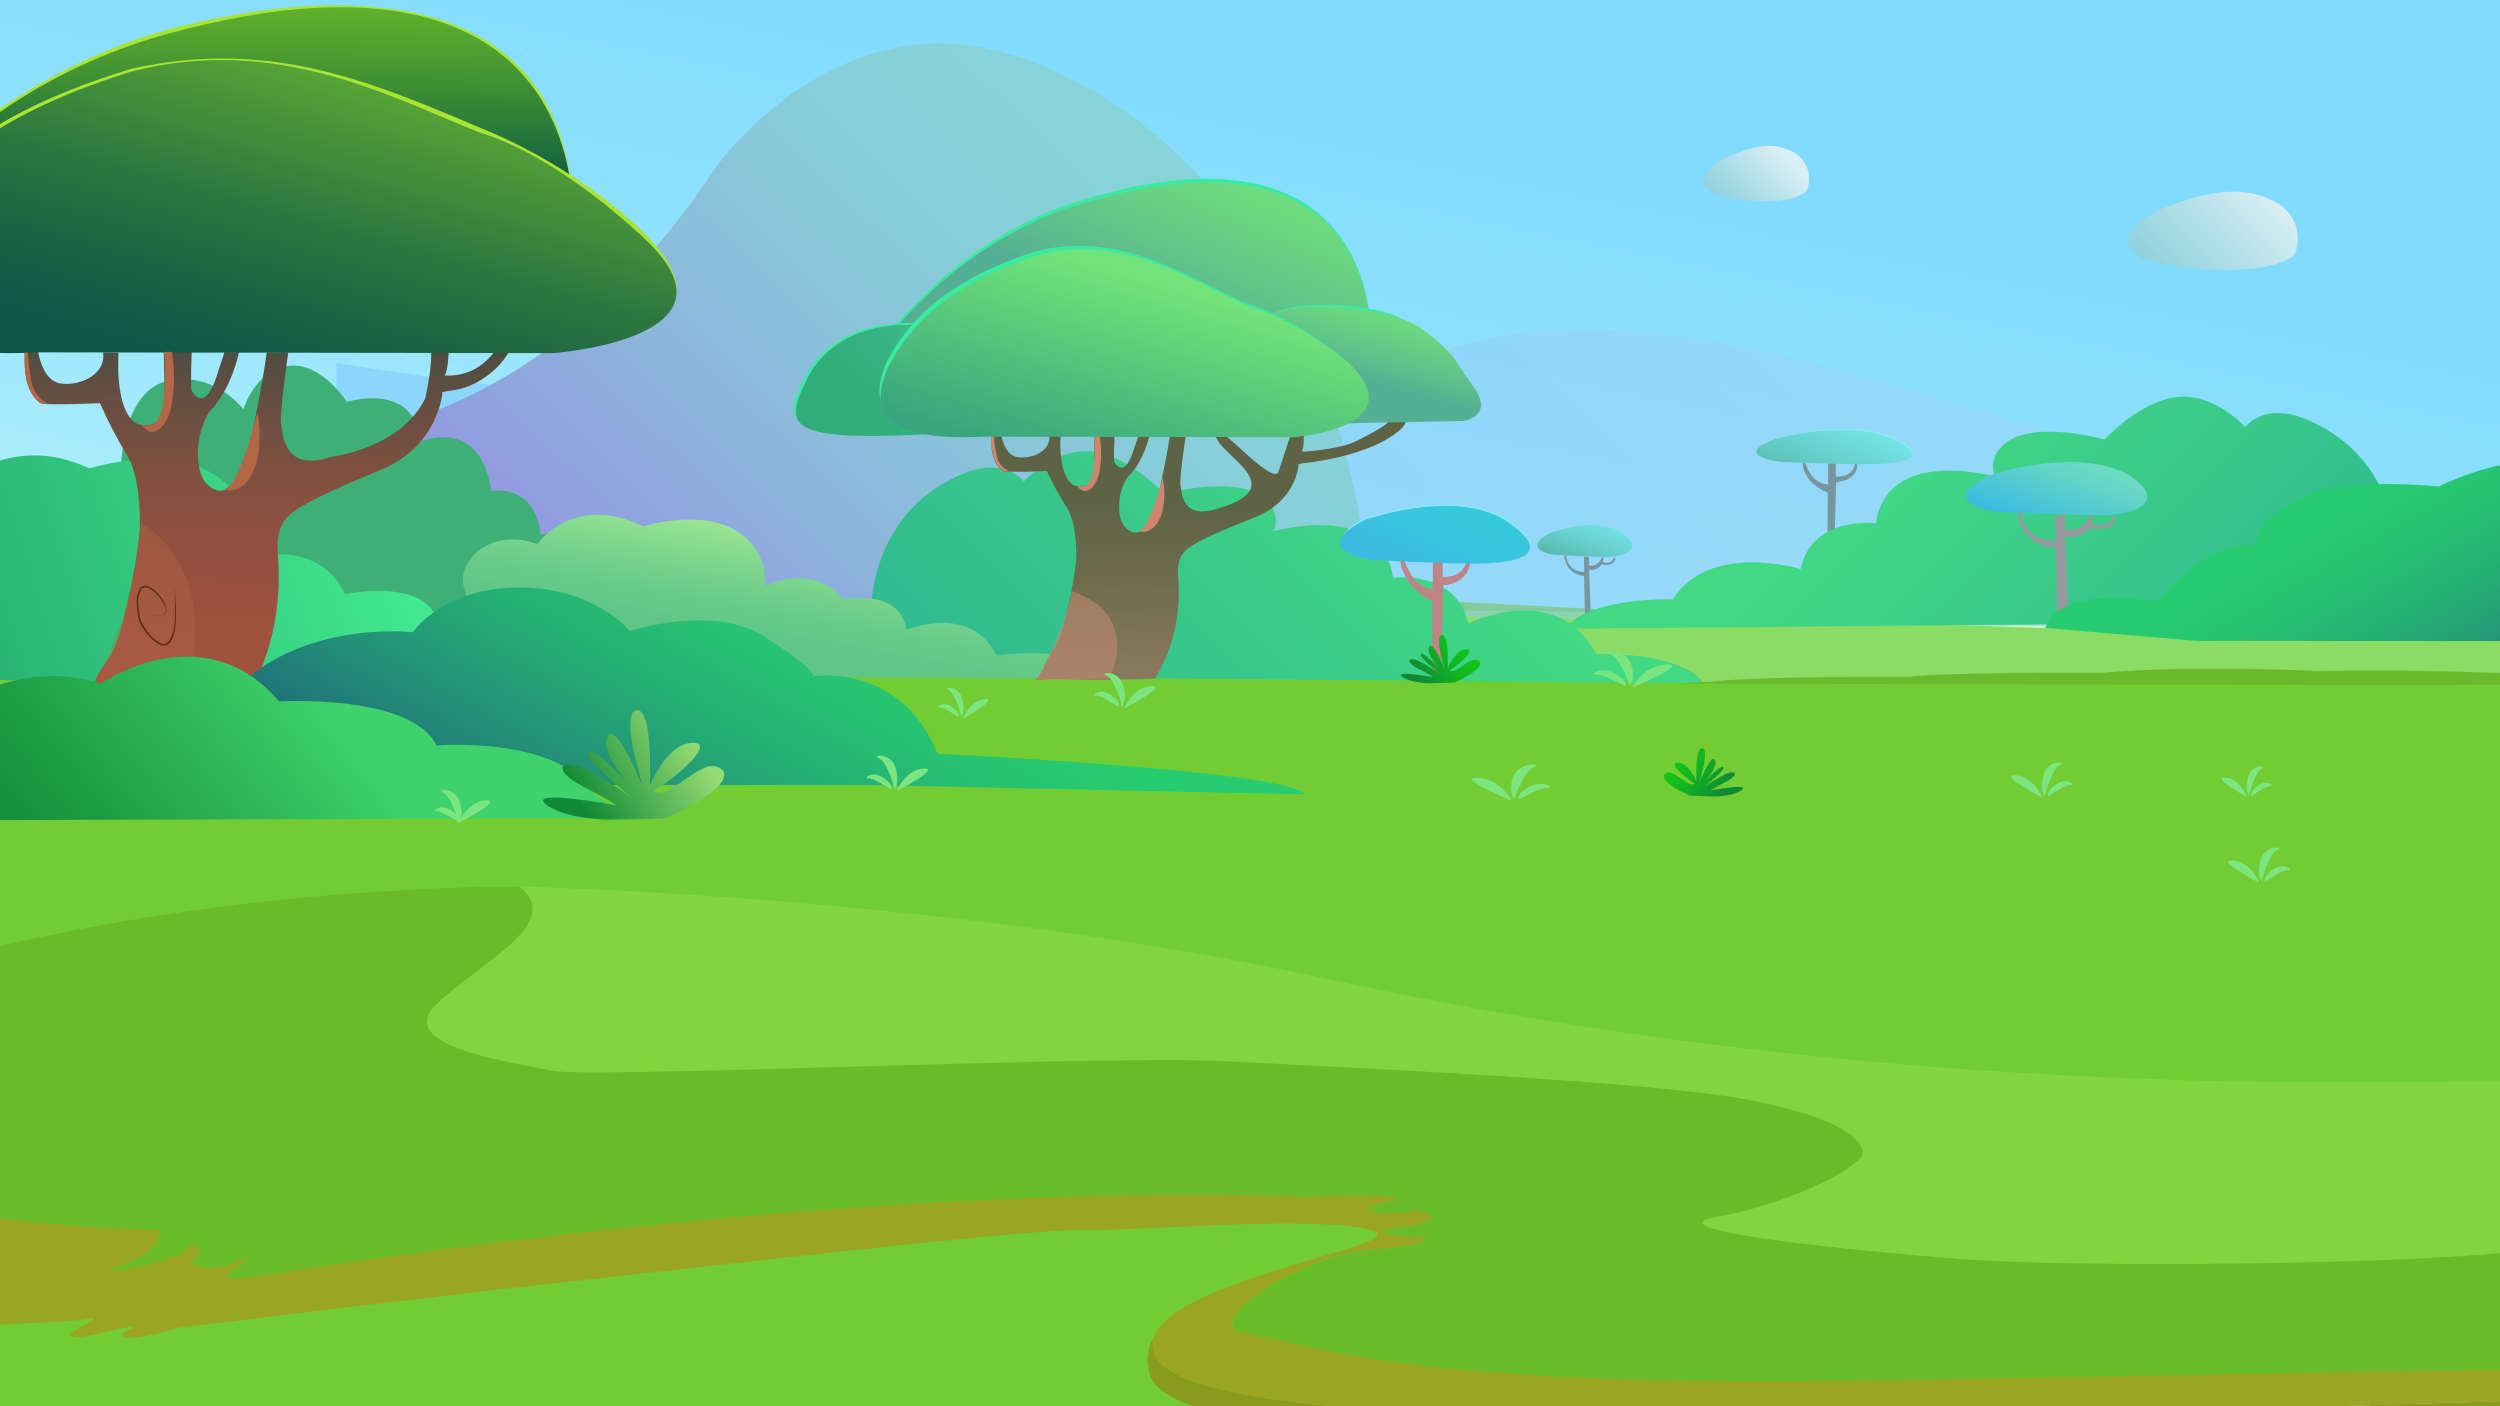 <?xml version="1.0" encoding="utf-8"?>
<!-- Generator: Adobe Illustrator 25.2.3, SVG Export Plug-In . SVG Version: 6.00 Build 0)  -->
<svg version="1.1" id="Layer_1" xmlns="http://www.w3.org/2000/svg" xmlns:xlink="http://www.w3.org/1999/xlink" x="0px" y="0px"
	 viewBox="0 0 1600 900" style="enable-background:new 0 0 1600 900;" xml:space="preserve">
<style type="text/css">
	.st0{clip-path:url(#SVGID_2_);}
	.st1{fill:url(#SVGID_3_);}
	.st2{fill:url(#SVGID_4_);}
	.st3{fill:url(#SVGID_5_);}
	.st4{fill:#71CD33;}
	.st5{opacity:0.49;fill:#A5EB98;enable-background:new    ;}
	.st6{opacity:0.53;fill:url(#SVGID_6_);enable-background:new    ;}
	.st7{fill:url(#SVGID_7_);}
	.st8{fill:#3EAF77;}
	.st9{fill:#78969F;}
	.st10{fill:url(#SVGID_8_);}
	.st11{fill:url(#SVGID_9_);}
	.st12{fill:url(#SVGID_10_);}
	.st13{fill:url(#SVGID_11_);}
	.st14{fill:url(#SVGID_12_);}
	.st15{opacity:0.56;fill:#C28A73;enable-background:new    ;}
	.st16{fill:#CE856B;}
	.st17{fill:#3BEAA2;}
	.st18{fill:url(#SVGID_13_);}
	.st19{fill:url(#SVGID_14_);}
	.st20{fill:url(#SVGID_15_);}
	.st21{fill:url(#SVGID_16_);}
	.st22{fill:url(#SVGID_17_);}
	.st23{opacity:0.36;fill:#B46747;enable-background:new    ;}
	.st24{fill:#B46747;}
	.st25{fill:#602D0B;}
	.st26{fill:#A8E533;}
	.st27{fill:url(#SVGID_18_);}
	.st28{fill:url(#SVGID_19_);}
	.st29{fill:#BF8485;}
	.st30{fill:#89E9F4;}
	.st31{fill:url(#SVGID_20_);}
	.st32{fill:url(#SVGID_21_);}
	.st33{fill:url(#SVGID_22_);}
	.st34{fill:url(#SVGID_23_);}
	.st35{fill:#7BE57F;}
	.st36{fill:url(#SVGID_24_);}
	.st37{fill:url(#SVGID_25_);}
	.st38{fill:url(#SVGID_26_);}
	.st39{fill:url(#SVGID_27_);}
	.st40{fill:url(#SVGID_28_);}
	.st41{fill:#969A9E;}
	.st42{fill:url(#SVGID_29_);}
	.st43{fill:url(#SVGID_30_);}
	.st44{fill:#6BBA2D;}
	.st45{fill:#80D63C;}
	.st46{fill:#899B1C;}
	.st47{fill:#99A523;}
	.st48{fill:#69BC28;}
</style>
<g>
	<defs>
		<rect id="SVGID_1_" width="1600" height="900"/>
	</defs>
	<clipPath id="SVGID_2_">
		<use xlink:href="#SVGID_1_"  style="overflow:visible;"/>
	</clipPath>
	<g class="st0">
		
			<linearGradient id="SVGID_3_" gradientUnits="userSpaceOnUse" x1="668.044" y1="33.651" x2="867.274" y2="1018.581" gradientTransform="matrix(1 0 0 -1 0 900)">
			<stop  offset="0.2" style="stop-color:#C5F7FD"/>
			<stop  offset="0.34" style="stop-color:#B3F0FD"/>
			<stop  offset="0.66" style="stop-color:#8EE1FD"/>
			<stop  offset="0.83" style="stop-color:#80DBFD"/>
		</linearGradient>
		<rect x="-25.6" y="-11" class="st1" width="1658.9" height="411.6"/>
		
			<linearGradient id="SVGID_4_" gradientUnits="userSpaceOnUse" x1="1091.172" y1="750.668" x2="1151.492" y2="811.028" gradientTransform="matrix(1 0 0 -1 0 900)">
			<stop  offset="0.15" style="stop-color:#82CDD9"/>
			<stop  offset="0.82" style="stop-color:#D7EEF4"/>
		</linearGradient>
		<path class="st2" d="M1090.6,115.2c0,0,1.2-9.2,16.3-15.4s27.8-9.6,41-2.4s10.3,23.6,7.6,25.5c-5.4,3.7-17,8.7-48.1,3.9
			C1088.6,123.9,1090.6,115.2,1090.6,115.2z"/>
		
			<linearGradient id="SVGID_5_" gradientUnits="userSpaceOnUse" x1="1364.208" y1="692.552" x2="1458.808" y2="787.212" gradientTransform="matrix(1 0 0 -1 0 900)">
			<stop  offset="0.15" style="stop-color:#82CDD9"/>
			<stop  offset="0.9" style="stop-color:#D7EEF4"/>
		</linearGradient>
		<path class="st3" d="M1361.9,153.6c0,0,1.9-12.9,26.4-21.8s45.1-13.6,66.3-3.4s16.8,33.3,12.2,36.1c-8.8,5.3-27.6,12.2-77.9,5.4
			C1358.7,165.8,1361.9,153.6,1361.9,153.6z"/>
		<path class="st4" d="M-30.1,367.2c0,0,609.3-2.4,1039.3,22C1315.6,406.7,1630,408,1630,408l8.4,273.8l-16.8,213.4l-1747,27.3
			L-30.1,367.2z"/>
		<path class="st5" d="M517,389.6c0,0,191,48.9,620,47.4s559.7,4.5,559.7,4.5l-77.7-46.3l-538.7-2l-102.4-2.3L517,389.6z"/>
		
			<linearGradient id="SVGID_6_" gradientUnits="userSpaceOnUse" x1="604.504" y1="99.527" x2="1613.224" y2="1151.597" gradientTransform="matrix(1 0 0 -1 0 900)">
			<stop  offset="3.000000e-02" style="stop-color:#77C4F9"/>
			<stop  offset="0.33" style="stop-color:#8ACBF7"/>
			<stop  offset="0.87" style="stop-color:#B4DAF3"/>
		</linearGradient>
		<path class="st6" d="M215.3,232.3c0,0,460.9,79.4,700.5-5.3c228.7-80.9,482.2,171.9,964.3,99.7l40.6,75L215.3,390.9V232.3z"/>
		
			<linearGradient id="SVGID_7_" gradientUnits="userSpaceOnUse" x1="328.186" y1="375.934" x2="821.416" y2="890.364" gradientTransform="matrix(1 0 0 -1 0 900)">
			<stop  offset="1.000000e-02" style="stop-color:#987CE4"/>
			<stop  offset="0.23" style="stop-color:#919FDF"/>
			<stop  offset="0.45" style="stop-color:#8BBCDB"/>
			<stop  offset="0.64" style="stop-color:#87CDD9"/>
			<stop  offset="0.78" style="stop-color:#86D3D8"/>
		</linearGradient>
		<path class="st7" d="M141.9,276.5c0,0,172,48.4,317.6-171.3c0,0,58.8-81.2,148.2-77.3c71.8,3.1,215.5,74.8,260.4,292
			c0,0,10.7,52,4.9,77.8l-738-10.6L141.9,276.5z"/>
		<path class="st8" d="M77.4,299.2c0,0,0.6-49.2,30.2-55.5s48.2,18.2,48.2,18.2s7.1-24.5,28.3-27.7s37.9,23,37.9,23
			s43.7-13.5,46.9,25.4c0,0,38.5-16.6,45.6,31.7c0,0,27.6-5.5,31.5,27.8c0,0,51.4-9.5,43.7,27c0,0,40.5-7.9,27,26.2H119.8
			L77.4,299.2z"/>
		<path class="st9" d="M1002.5,355.7c0.1,2.2,0.8,4.4,2.1,6.1c3.3,4.4,8.7,4.3,9.3,4.3l-0.2-9.8l3.3,0.1v5.5
			c1.4,0.3,2.9,0.1,4.3-0.5c1.8-1,3.2-2.6,3.8-4.6h1.4c-0.3,0.9-0.6,1.8-0.8,2.7c1.2,0.7,2.5,0.9,3.8,0.6c1.6-0.5,2.9-1.6,3.5-3.1h1
			c0,0-0.7,6.2-8.8,4.1c-1.5,2.2-5,4.5-8.2,3.3c0.2,6.8,1.3,33.2,1.3,33.2h-3.8l-0.7-29c-3.4-0.2-6.7-1.7-9-4.2
			c-2.2-2.5-3.5-5.7-3.7-9L1002.5,355.7z"/>
		
			<linearGradient id="SVGID_8_" gradientUnits="userSpaceOnUse" x1="1008.886" y1="536.158" x2="1023.376" y2="575.998" gradientTransform="matrix(1 0 0 -1 0 900)">
			<stop  offset="0" style="stop-color:#55B5AA"/>
			<stop  offset="0.41" style="stop-color:#66CFCB"/>
			<stop  offset="0.77" style="stop-color:#72E1E2"/>
			<stop  offset="1" style="stop-color:#76E8EB"/>
		</linearGradient>
		<path class="st10" d="M992,341.1c0,0,28.9-11.3,46.3,0c14.8,11-0.4,15.7-10.3,15.3c-15.4-0.2-34.2-1.4-34.2-1.4
			S972.8,351.6,992,341.1z"/>
		
			<linearGradient id="SVGID_9_" gradientUnits="userSpaceOnUse" x1="-112.258" y1="438.384" x2="288.492" y2="562.393" gradientTransform="matrix(1 0 0 -1 0 900)">
			<stop  offset="3.000000e-02" style="stop-color:#219F68"/>
			<stop  offset="0.84" style="stop-color:#3FE28C"/>
			<stop  offset="0.94" style="stop-color:#43EA90"/>
		</linearGradient>
		<path class="st11" d="M-119.2,426.1c0,0-46.4-37.7,32.3-53c0,0-26.2-27.5,0-50.9c0,0,19.2-19.4,52.4-7.1c0,0,38.3-40.7,91.7-15.3
			c0,0,47.4-15.3,78.6,3.1s20.2,55.9,20.2,55.9s45.7-17.8,64.9,21.5c0,0,60.6-13.3,60.6,26.4c0,0,46-11.6,80.7,27.3
			c0,0,64-26.2,49.9-2.8l-24.2,11.2l-496-9.2L-119.2,426.1z"/>
		
			<linearGradient id="SVGID_10_" gradientUnits="userSpaceOnUse" x1="659.43" y1="340.39" x2="956.93" y2="639.71" gradientTransform="matrix(1 0 0 -1 0 900)">
			<stop  offset="3.000000e-02" style="stop-color:#2EB691"/>
			<stop  offset="0.85" style="stop-color:#42D984"/>
		</linearGradient>
		<path class="st12" d="M557.3,399.7c0,0-5.7-69.3,58.5-96.3c27.6-11.6,39.4,4.8,39.4,4.8s19.3-21.7,43.4-19.2s46.6,27.2,46.6,27.2
			s50.7-14.4,66.7,5.6c0,0,8,7.6,3.2,18.2c0,0,69.1-19.8,76.4,29.7c0,0,41-5,48.2,29.4c0,0,55.9-28.5,81.8,19.3
			c0,0,54.3-1.4,68.6,18.6l-17.4,0.1l-504.1-4.5L557.3,399.7z"/>
		
			<linearGradient id="SVGID_11_" gradientUnits="userSpaceOnUse" x1="474.424" y1="359.308" x2="516.574" y2="595.368" gradientTransform="matrix(1 0 0 -1 0 900)">
			<stop  offset="0.55" style="stop-color:#5FC687"/>
			<stop  offset="0.62" style="stop-color:#67CA89"/>
			<stop  offset="0.73" style="stop-color:#7DD68D"/>
			<stop  offset="0.85" style="stop-color:#9EE793"/>
		</linearGradient>
		<path class="st13" d="M281,430.2c0,0-10-27.4,24-39.1c0,0-19.5-20.3,0-37.6c0,0,14.2-14.3,38.9-5.3c0,0,22.8-33.2,68-11.3
			c0,0,35.1-11.3,58.3,2.3s19.3,35.9,19.3,35.9s30.7-15.7,50.2,8.5c0,0,36.2-7.8,40.4,19.5c0,0,41.5-17.3,57.6,16.5
			c0,0,53.4-8.4,72.4,14.4h-45.3l-362-1.4L281,430.2z"/>
		
			<linearGradient id="SVGID_12_" gradientUnits="userSpaceOnUse" x1="1055.388" y1="450.87" x2="1051.078" y2="671.85" gradientTransform="matrix(-1 0 0 -1 1819.27 900)">
			<stop  offset="0" style="stop-color:#907D61"/>
			<stop  offset="0.36" style="stop-color:#6D6B4D"/>
			<stop  offset="0.58" style="stop-color:#5E6345"/>
		</linearGradient>
		<path class="st14" d="M662.9,434.7c-0.2-0.5,1.2-0.9,2.5-2.7c1-1.3,1.9-2.7,2.6-4.2c1.1-4.4,4.6-9.7,6-11.7
			c4.6-6.2,6.8-15.6,10.3-31.1c2-8.8,3.5-17.7,4.5-26.7c0.3-15.5-1.9-27.2-6.3-33.9c-4.7-7.4-8.9-15-12.5-23c0,0-25.8,1.2-28,0
			s-8.5-6.7-7.3-21.1l-0.4-3.5l6.6,1.9c0,0,2,12.9,10.5,13.9c10.1,1.4,21.7-4.8,20-13.9h7.4c0,0-2.3,26.5,8.9,32.1
			c8.3,2.2,13.2-1.3,12.8-16.8l-0.4-15.5h13.2c0,0-0.8,16.5,0,17.5s6.6,11.2,12.8-9.8c5.3-14.8,2.3-7.7,2.3-7.7l7.2,0.2
			c0,0-3.2,16.3-13.8,26.5c-7,9.8-7.2,26.2-1.9,32c5.7,5.8,15.3,9,22.6-25.4c4.9-22.8,6.2-33.1,6.2-33.1l10.2-0.1
			c0,0-4.2,27.2-3.4,32c0.9,5.4,1.3,22,23.5,15c53.3-15.3-8-37.5-0.4-50.1c2.2-3.6,36.5,36,39.7,26.3c5-15.2,7.8-23.9,7.8-23.9
			l8.3-0.2c0,0,0.4,8.9-1.3,11.3c2.7,0.2,24.7-1.7,34.5-6.5c8.8-4.3,20.2-10.5,21.1-12.9c2.2-0.1,9,0.1,11.2,0
			c-1.7,4.4-4.6,6.1-6.7,7.8c-8.1,6.2-25.4,14.5-55.1,18.6c-2.4,0.2-4.7,0.5-7,1c0,0.1-0.1,0.9-0.1,0.9s-1.2,22.4-27.7,33.1
			c-23.7,9.4-34.1,14.2-40.1,18s-10.2,7.8-9.2,20.8c0.9,10.4,0.4,20.8-1.7,31c-2.4,11.8-6.8,23.1-13,33.5
			c-20.4,0.7-33.5,0.8-41.9,0.7c-16.8-0.2-26.4-1-31.5,0.2C666,435,663.2,435.3,662.9,434.7z"/>
		<path class="st15" d="M685.9,378.2c5.2,2.2,14.5,6.2,19.4,11.2c18,18.3,5.8,42.4,4.4,45l-47.6,0.6c3-3,5.5-6.6,7.2-10.6
			C676.1,409.1,684.5,390.4,685.9,378.2z"/>
		<path class="st16" d="M744.2,305.4c0,0-8.8,34.6-15.7,34.4C735.6,343.3,749,333.7,744.2,305.4z"/>
		<path class="st17" d="M876.6,201.4c-2-14.9-7.4-37.5-23.7-55.9c-43.8-49.8-127.8-26.6-154.6-19.2C632,144.6,589,188.6,568,214.2
			l-10.4,8.2c55,10.1,110.8,14.7,166.6,14c48.6-0.7,97.2-5.4,145-14.3L876.6,201.4z"/>
		
			<linearGradient id="SVGID_13_" gradientUnits="userSpaceOnUse" x1="1127.662" y1="625.231" x2="1001.852" y2="923.331" gradientTransform="matrix(-1 0 0 -1 1819.27 900)">
			<stop  offset="0.26" style="stop-color:#55B093"/>
			<stop  offset="0.39" style="stop-color:#61C489"/>
			<stop  offset="0.56" style="stop-color:#6DDB7D"/>
			<stop  offset="0.68" style="stop-color:#72E379"/>
		</linearGradient>
		<path class="st18" d="M876,200.5c-2-14.4-7.4-36.1-23.4-53.8c-43.4-47.9-126.5-25.6-153-18.5c-65.6,17.7-108.1,60-129,84.7
			l-10.3,7.9c54.4,9.7,109.6,14.2,164.9,13.5c48.1-0.6,96.1-5.2,143.5-13.7L876,200.5z"/>
		<path class="st17" d="M604.9,208.9c0,0-60.7-13.9-87.6,28.5c-17.5,33-20.6,43.6,87.6,37.7C623.2,222.3,604.9,208.9,604.9,208.9z"
			/>
		
			<linearGradient id="SVGID_14_" gradientUnits="userSpaceOnUse" x1="1346.242" y1="557.162" x2="1203.392" y2="697.062" gradientTransform="matrix(-1 0 0 -1 1819.27 900)">
			<stop  offset="0.23" style="stop-color:#2FAC76"/>
			<stop  offset="0.54" style="stop-color:#31AD79"/>
			<stop  offset="0.74" style="stop-color:#36B281"/>
			<stop  offset="0.88" style="stop-color:#3DB98E"/>
		</linearGradient>
		<path class="st19" d="M603.4,210.1c0,0-59-14.2-85.1,29c-17,33.5-20.1,44.4,85.1,38.3C621.1,223.8,603.4,210.1,603.4,210.1z"/>
		<path class="st17" d="M863.6,271.1c1.8,0,54.9-3.7,54.9-3.7s32.9-6.9,14-23.7c-4.8-2.3-8.9-5.8-12-10.2c-3.8-5.5-2.8-8.2-5.2-13.3
			c-7.6-16.1-33.2-21.5-33.2-21.5l0,0c0,0-44.9-10.5-70.7,3.4c-2.9,1.6,6,5.8,4.9,7.3c-11.9,15.7,25.1,61.7,25.1,61.7H863.6z"/>
		
			<linearGradient id="SVGID_15_" gradientUnits="userSpaceOnUse" x1="957.799" y1="621.32" x2="919.119" y2="760.28" gradientTransform="matrix(-1 0 0 -1 1819.27 900)">
			<stop  offset="0.26" style="stop-color:#55B093"/>
			<stop  offset="0.39" style="stop-color:#61C489"/>
			<stop  offset="0.56" style="stop-color:#6DDB7D"/>
			<stop  offset="0.68" style="stop-color:#72E379"/>
		</linearGradient>
		<path class="st20" d="M836.8,271.4c1.8,0,100.1-2,100.1-2s17.8-2.7,7.9-19.3c-5.8-8.3-10-14.6-13.6-20c-3.6-5.5-13.4-13.9-20-18.6
			C895,198.7,864,197.9,864,197.9l0,0c0,0-33.5-7.1-58.3,6.8c-2.8,1.6-4.1,2.4-5.2,3.8c-11.5,15.8,24.3,61.9,24.3,61.9L836.8,271.4z
			"/>
		<path class="st17" d="M859.2,228.9c0,0-30.2-25.2-61.9-35c-34.6-14.8-80.4-47.9-135.9-32.6c-42.9,14.3-75,34-94,70.6
			c-9.3,21.2-10.7,46.9,59.9,43.4l196.8,0.3C824.2,275.6,901.1,269.8,859.2,228.9z"/>
		
			<linearGradient id="SVGID_16_" gradientUnits="userSpaceOnUse" x1="1118.194" y1="582.798" x2="1058.994" y2="786.538" gradientTransform="matrix(-1 0 0 -1 1819.27 900)">
			<stop  offset="7.000000e-02" style="stop-color:#39A57E"/>
			<stop  offset="0.67" style="stop-color:#72E379"/>
		</linearGradient>
		<path class="st21" d="M863.4,232.4c0,0-30.5-25.6-62.6-35.6c-35-15-81.3-48.7-137.5-33.1c-43.4,14.5-75.9,34.6-95.1,71.7
			c-9.4,21.6-10.8,47.6,60.6,44.1l199.1,0.3C827.9,279.9,905.8,274,863.4,232.4z"/>
		<path class="st16" d="M634.5,279.5c0,0-0.9,14.4,5.7,20.2c2,2,3.5,2,5.9,2c-4.2-1.7-7.3-5.4-8.2-9.9c-0.9-4.1-1.5-8.2-1.8-12.4
			L634.5,279.5L634.5,279.5z"/>
		<path class="st16" d="M700.2,279.6c0.3,2.6,0.5,10.5,0.3,12.3c-0.5,7.8-1,16.6-5.7,18.9c-1.1,0.5-2.4,0.7-3.6,0.5l-1.8-0.2
			c2.2,2.9,4.2,3.1,4.8,3.2c3.9,0.2,8.5-5.2,9.7-13.9c0.7-4.1,1-8.3,0.8-12.5c-0.2-3.5-0.7-8.2-0.7-8.2l0,0L700.2,279.6z"/>
		
			<linearGradient id="SVGID_17_" gradientUnits="userSpaceOnUse" x1="1289.137" y1="429.451" x2="1280.827" y2="855.191" gradientTransform="matrix(-1 0 0 -1 1457.89 900)">
			<stop  offset="0" style="stop-color:#A3513F"/>
			<stop  offset="0.14" style="stop-color:#A0513F"/>
			<stop  offset="0.26" style="stop-color:#95503F"/>
			<stop  offset="0.38" style="stop-color:#835040"/>
			<stop  offset="0.48" style="stop-color:#6B4F41"/>
			<stop  offset="0.59" style="stop-color:#4B4D42"/>
			<stop  offset="0.67" style="stop-color:#2D4C43"/>
		</linearGradient>
		<path class="st22" d="M54.2,448.8c-0.3-0.7,1.8-1.8,3.5-4.4c1.2-1.8,2-3.9,2.3-6c1.5-6.3,7.5-13.9,9.4-16.7
			c6.2-8.9,9.2-22.3,14-44.4c2.8-12.6,4.8-25.3,6.1-38.1c0.4-22.1-2.5-38.8-8.5-48.4c-6.4-10.5-12.1-21.5-17-32.8c0,0-35,1.7-38,0
			s-11.5-9.6-10-30.1l-0.5-4.9l9,2.6c0,0,2.8,18.4,14.3,19.8c13.7,2,29.4-6.9,27.1-19.8h10c0,0-3.1,37.8,12,45.7
			c11.3,3.1,17.9-1.8,17.4-23.9l-0.5-22.1h17.9c0,0-1,23.5,0,24.9s9,15.9,17.4-14c7.2-21.1,3.1-10.9,3.1-10.9l9.7,0.2
			c0,0-4.4,23.2-18.7,37.8c-9.5,14-9.7,37.3-2.6,45.6c7.7,8.3,20.7,12.8,30.7-36.2c6.7-32.5,8.4-47.1,8.4-47.1l13.8-0.2
			c0,0-5.6,38.8-4.6,45.6c1.3,7.7,1.8,31.3,32,21.4c15.7-2.4,47.1-11.1,60.2-37.3c4.9-22.2,3.8-30.8,3.8-30.8l11.3-0.3
			c0,0-0.3,12.8-2.6,16.3c7,0.5,14-1.1,20.1-4.6c11.6-6.7,16.3-18.1,17.5-21.5l9-0.4c-2.1,6.1-5.2,11.7-9.1,16.8
			c-8.9,11.2-21.3,17.4-30.4,18.9c-1.8,0.3-9,1.3-9,1.6c0,0.1,0.5,0.1,0.5,0.1s-2.3,33.6-38.4,49c-32.2,13.4-46.3,20.2-54.5,25.6
			s-13.8,11.1-12.5,29.6c1.3,14.8,0.5,29.7-2.3,44.3c-3.2,16.8-9.2,32.9-17.7,47.7c-27.7,1-45.5,1.1-56.9,0.9
			c-22.9-0.2-35.9-1.5-42.8,0.3C58.6,448.7,54.6,449.7,54.2,448.8z"/>
		<path class="st23" d="M90.2,334.4c8.7,5.5,16.1,12.8,21.7,21.4c24.5,37.3,7.8,86.4,5.9,91.7l-64.7,1.3c4.6-7,8.7-14.3,12.4-21.9
			C82.6,392.7,88.4,359.3,90.2,334.4z"/>
		<path class="st24" d="M164.8,263.8c0,0-12,49.4-21.4,49C153.1,317.9,171.2,304.2,164.8,263.8z"/>
		<path class="st25" d="M97.7,393.8c1.2,0.2,2.4,0.3,3.6,0.3c1.2,0,2.3-0.2,3.4-0.7c0.5-0.3,0.9-0.7,1.2-1.2
			c0.2-0.5,0.4-1.1,0.3-1.6c-0.1-1.2-0.5-2.3-1-3.3c-1-2.1-2.3-4.1-3.9-5.9c-1.5-1.8-3.3-3.3-5.2-4.5c-1-0.6-2-0.9-3.2-1
			c-1,0-2,0.6-2.6,1.5c-1.1,2-1.7,4.3-1.8,6.5c-0.1,4.7,0.5,9.4,1.8,14v-0.1c2.5,4.5,5.5,8.9,9.5,12c1,0.8,2.1,1.4,3.2,1.9
			c1.1,0.5,2.3,0.5,3.4,0c1.1-0.6,1.9-1.5,2.5-2.5c0.6-1.1,1.1-2.3,1.5-3.5c1.3-5,1.9-10.1,1.6-15.3c-0.1-5.2-0.2-10.4-0.2-15.7
			c0.3,5.2,0.5,10.4,0.8,15.6c0.4,5.3-0.1,10.6-1.3,15.7c-0.4,1.3-0.9,2.5-1.5,3.7c-0.7,1.3-1.7,2.3-2.9,3c-1.4,0.6-2.9,0.6-4.2,0
			c-1.3-0.5-2.5-1.2-3.5-2c-2.1-1.7-4-3.6-5.6-5.7c-1.6-2.1-3-4.3-4.3-6.6v-0.1v-0.1c-1.4-4.7-1.9-9.5-1.8-14.4c0-2.5,0.7-4.9,2-7.1
			l0.3-0.4c0.1-0.1,0.2-0.2,0.3-0.4c0.1-0.1,0.2-0.2,0.4-0.3l0.4-0.3c0.3-0.2,0.6-0.3,1-0.4c0.3-0.1,0.7-0.1,1-0.1
			c1.3,0.1,2.5,0.5,3.6,1.2c2.1,1.3,3.9,2.9,5.4,4.8c1.6,1.9,2.8,3.9,3.8,6.1c0.5,1.1,0.8,2.3,0.9,3.5c0,0.6-0.1,1.3-0.4,1.8
			c-0.3,0.6-0.8,1-1.3,1.3c-1.1,0.5-2.3,0.7-3.6,0.6C100.1,394.3,98.9,394.1,97.7,393.8z"/>
		<path class="st26" d="M365.1,114.2c-2.9-19.2-10.2-48.6-33.5-72C270.9-18.7,150.7,7.9,112.7,17.5C23.3,40-46.4,102.7-71.8,130.8
			l-14.8,10.6c77.9,13,156.8,19,235.8,18.1c68.8-0.8,137.4-7,205.2-18.4L365.1,114.2z"/>
		
			<linearGradient id="SVGID_18_" gradientUnits="userSpaceOnUse" x1="1321.156" y1="556.66" x2="1314.566" y2="983.09" gradientTransform="matrix(-1 0 0 -1 1457.89 900)">
			<stop  offset="0.52" style="stop-color:#0B5A42"/>
			<stop  offset="0.54" style="stop-color:#105F41"/>
			<stop  offset="0.69" style="stop-color:#419233"/>
			<stop  offset="0.82" style="stop-color:#66B829"/>
			<stop  offset="0.93" style="stop-color:#7CCF23"/>
			<stop  offset="1" style="stop-color:#84D721"/>
		</linearGradient>
		<path class="st27" d="M365.2,117.1c-2.9-19.3-10.5-48.5-33.4-72.3c-61.9-64.4-180.4-34.4-218.3-24.8
			C19.9,43.7-40.7,100.6-70.4,133.7l-14.7,10.6c77.7,13,156.4,19.1,235.2,18.2c68.6-0.9,137-7,204.6-18.5L365.2,117.1z"/>
		<path class="st26" d="M408.5,145.5c0,0-37.9-37.2-96.8-61.9c-70.6-29.7-137.2-60-228.3-39.4C12.1,66.1-41.3,96.3-73,152.2
			c-15.4,32.5-17.8,71.8,99.7,66.5l327.4,0.5C354.1,219.2,486.2,219.2,408.5,145.5z"/>
		
			<linearGradient id="SVGID_19_" gradientUnits="userSpaceOnUse" x1="1319.904" y1="580.888" x2="1175.194" y2="1091.978" gradientTransform="matrix(-1 0 0 -1 1457.89 900)">
			<stop  offset="0.15" style="stop-color:#0E5747"/>
			<stop  offset="0.22" style="stop-color:#165F45"/>
			<stop  offset="0.35" style="stop-color:#2C7740"/>
			<stop  offset="0.5" style="stop-color:#519C37"/>
			<stop  offset="0.68" style="stop-color:#82D02B"/>
			<stop  offset="0.79" style="stop-color:#A6F522"/>
		</linearGradient>
		<path class="st28" d="M412.2,152.5c0,0-53.7-52.5-106.4-68.1C248.3,61.1,175.6,21.9,83.3,46C12,68.5-41.5,99.6-73.1,157.1
			c-15.4,33.4-17.8,73.9,99.6,68.4l327.3,0.5C353.9,226,481.9,217,412.2,152.5z"/>
		<path class="st24" d="M15.7,226.2c0,0-1.3,21.3,7.7,29.6c2.7,2.9,4.8,2.8,8,2.9c-5.8-2.6-10-7.8-11.2-14.1
			c-1.3-6.3-2.1-12.6-2.3-19h-2.2V226.2z"/>
		<path class="st24" d="M105.1,225.4c0.4,3.7,0.5,16.7,0.4,19.2c-0.6,11.1-1.3,23.7-7.8,26.9c-1.5,0.7-3.2,1-4.8,0.7l-2.4-0.3
			c3,4.1,5.7,4.5,6.6,4.5c5.3,0.3,11.6-7.4,13.1-19.9c1-5.9,1.3-11.9,1.1-17.9c-0.2-5-1.1-13.4-1.1-13.4H105.1z"/>
		<path class="st29" d="M898,355.6c0.8,3.6,2.2,7.1,4.1,10.4c1.9,3.3,3.3,5.7,6.4,7.8c2.6,1.7,5.5,2.8,8.5,3.3v-20.8l6.3,0.2v12.7
			c0,0,14,1.6,15.9-12.3h1.9c0,0,1.7,15.9-17.5,17.7l-1.3,58.4h-5.8l0.2-48.2c-4.4-2-8.3-4.8-11.7-8.2c-5.6-5.7-8.9-13.2-9.2-21.2
			h1.3C897.4,355.5,897.7,355.5,898,355.6z"/>
		<path class="st30" d="M874.5,331.4c0,0,55.2-19.4,88.6,0c28,17.9,13.4,26.2-19.8,26.2c-29.4-0.3-65.5-2.4-65.5-2.4
			S837.9,349.4,874.5,331.4z"/>
		
			<linearGradient id="SVGID_20_" gradientUnits="userSpaceOnUse" x1="901.918" y1="512.551" x2="938.078" y2="598.031" gradientTransform="matrix(1 0 0 -1 0 900)">
			<stop  offset="0.29" style="stop-color:#3CBBE2"/>
			<stop  offset="0.52" style="stop-color:#38C5DE"/>
			<stop  offset="0.78" style="stop-color:#36C9DD"/>
		</linearGradient>
		<path class="st31" d="M873.2,332.9c0,0,56.2-20.5,90.1,0c32.7,21.8,9.5,27.8-20.2,27.8c-29.9-0.3-66.6-2.5-66.6-2.5
			S835.9,352,873.2,332.9z"/>
		
			<linearGradient id="SVGID_21_" gradientUnits="userSpaceOnUse" x1="409.514" y1="277.924" x2="589.314" y2="594.084" gradientTransform="matrix(1 0 0 -1 0 900)">
			<stop  offset="0" style="stop-color:#21607B"/>
			<stop  offset="0.23" style="stop-color:#238C77"/>
			<stop  offset="0.45" style="stop-color:#25AF74"/>
			<stop  offset="0.62" style="stop-color:#27C472"/>
			<stop  offset="0.74" style="stop-color:#27CC71"/>
		</linearGradient>
		<path class="st32" d="M162.9,494.4c0,0-47.3-35.6,8.7-69.9c42.2-25.8,92.6-19.9,92.6-19.9s19.2-28.6,68.2-28.6
			c48.3,0,70.7,27.9,70.7,27.9s53.3-17.7,86.5,3.7c36,23.3,30.6,25.3,30.6,25.3s55.9-9.4,79.9,49.5c0,0,224.9,10.7,234.9,26
			l-277.2-6l-395,0.1L162.9,494.4z"/>
		
			<linearGradient id="SVGID_22_" gradientUnits="userSpaceOnUse" x1="-4.652" y1="259.538" x2="297.457" y2="505.439" gradientTransform="matrix(1 0 0 -1 0 900)">
			<stop  offset="0.15" style="stop-color:#108937"/>
			<stop  offset="0.33" style="stop-color:#1C9C45"/>
			<stop  offset="0.69" style="stop-color:#3BCC67"/>
			<stop  offset="0.73" style="stop-color:#3FD26C"/>
		</linearGradient>
		<path class="st33" d="M-90.4,499.6c0,0,73.7-87.6,155.1-62.3c0,0,65.6-45.2,113.9,11.6c0,0,84.5-5,100.8,28.2
			c0,0,78.6-6.6,101,31.5l22,14.9l-500.9,1.7L-90.4,499.6z"/>
		
			<linearGradient id="SVGID_23_" gradientUnits="userSpaceOnUse" x1="2531.515" y1="399.493" x2="2749.425" y2="699.763" gradientTransform="matrix(-1 0 0 -1 4271.83 900)">
			<stop  offset="2.000000e-02" style="stop-color:#10A159"/>
			<stop  offset="0.23" style="stop-color:#12A45A"/>
			<stop  offset="0.35" style="stop-color:#17AC5E"/>
			<stop  offset="0.46" style="stop-color:#20BB64"/>
			<stop  offset="0.55" style="stop-color:#2CCF6D"/>
			<stop  offset="0.59" style="stop-color:#33DA71"/>
		</linearGradient>
		<path class="st34" d="M1859.3,402.4c0,0-22.8-18.3-66.8-12.1c0,0-8,2.5-5.6-7.4c2.1-8.5-0.7-20.2-24.8-13.6
			c-13.6,3.7-24.8,12.4-24.8,12.4s-3.2,1.9,0-5.6s-0.8-13.6-12.8-13.6s-23.2,6.2-23.2,6.2s-8-11.2-28.8-12.4s-30.4,3.7-30.4,3.7
			s-4.8-15.6-30.4-16.7c-13.6-0.6-25.6,8.7-25.6,8.7s-32-4.3-56.8,14.3c0,0-5.6-7.4-19.2-6.2s-25.6,18-31.2,33.5l-1.4,6.8
			L1859.3,402.4z"/>
		<path class="st35" d="M1039.9,439c0,0-14.8-8.1-18.8-7.4s4.1-7.2,16,1.8C1041.9,437,1039.9,439,1039.9,439z"/>
		<path class="st35" d="M1043.1,439c0,0-6.2-18.6-12.9-20.5s10.6-4.8,14.1,7.8C1046.7,434.9,1043.1,439,1043.1,439z"/>
		<path class="st35" d="M1045.1,439c0,0,7.2-13.2,21.6-13.7s-21.6,14.5-21.6,14.5"/>
		
			<linearGradient id="SVGID_24_" gradientUnits="userSpaceOnUse" x1="638.955" y1="371.617" x2="675.702" y2="401.528" gradientTransform="matrix(0.991 0.132 0.132 -0.991 217.869 722.214)">
			<stop  offset="0.18" style="stop-color:#108937"/>
			<stop  offset="0.32" style="stop-color:#109730"/>
			<stop  offset="0.72" style="stop-color:#11B81F"/>
			<stop  offset="0.94" style="stop-color:#11C418"/>
		</linearGradient>
		<path class="st36" d="M915,437.3c0,0-11.3,0-17.1-3.8s8.1-2,19.2-0.2c0,0-1-0.9-9.6-5.4s-6.2-8,0.6-4.8c4.7,2.4,9.3,5.2,13.6,8.3
			c0,0-12.4-10.1-12.5-12.1s2.2-2,13.7,10.6c0,0-10.5-10.6-8.3-15.8s10.2,14.6,10.2,14.6s-7-21.3-2.1-22.2s3.8,21.2,3.8,21.2
			s4.8-12.3,12.2-12.1s-9.6,13.2-11.2,13.4c0,0,0.7,0.9,3.1,0.4s9.2-7,13.1-7.2s9.6,4.4-12.9,14.7L915,437.3z"/>
		
			<linearGradient id="SVGID_25_" gradientUnits="userSpaceOnUse" x1="111.312" y1="211.809" x2="195.364" y2="280.214" gradientTransform="matrix(0.991 0.132 0.132 -0.991 217.869 722.214)">
			<stop  offset="0.18" style="stop-color:#108937"/>
			<stop  offset="0.49" style="stop-color:#47AB50"/>
			<stop  offset="0.94" style="stop-color:#94DA73"/>
		</linearGradient>
		<path class="st37" d="M389.7,524.5c0,0-26,0.1-39.1-8.8s18.5-4.7,43.9-0.4c0,0-2.4-2.1-22-12.3s-14.1-18.4,1.5-11s31,19,31,19
			s-28.2-23.1-28.5-27.6s5.1-4.7,31.2,24.3c0,0-24.1-24.2-18.9-36s23.3,33.5,23.3,33.5s-15.9-48.6-4.9-50.7s8.7,48.5,8.7,48.5
			s10.9-28,27.9-27.6s-21.9,30.1-25.6,30.6c0,0,1.5,2,7,0.9s21.1-16,30-16.6c9-0.6,21.9,10.1-29.5,33.6L389.7,524.5z"/>
		<path class="st35" d="M715.8,452.4c0,0-11.7-8-14.8-7.2s3.2-7,12.6,1.7C717.3,450.4,715.8,452.4,715.8,452.4z"/>
		<path class="st35" d="M718.3,452.4c0,0-4.9-18.1-10.2-20s8.4-4.7,11.1,7.6C721.1,448.4,718.3,452.4,718.3,452.4z"/>
		<path class="st35" d="M719.9,452.4c0,0,5.7-12.9,17-13.4s-17,14.2-17,14.2"/>
		<path class="st35" d="M293.8,526.4c0,0-11.7-8-14.8-7.2s3.2-7,12.6,1.7C295.4,524.4,293.8,526.4,293.8,526.4z"/>
		<path class="st35" d="M293.8,527.3c0,0-4.9-18.1-10.2-20s8.4-4.7,11.1,7.6C296.6,523.3,293.8,527.3,293.8,527.3z"/>
		<path class="st35" d="M294.1,525.6c0,0,5.7-12.9,17-13.4s-17,14.2-17,14.2"/>
		<path class="st35" d="M570.2,505.3c0,0-11.7-8-14.8-7.2s3.2-7,12.6,1.7C571.8,503.3,570.2,505.3,570.2,505.3z"/>
		<path class="st35" d="M572.7,505.3c0,0-4.9-18.1-10.2-20s8.4-4.7,11.1,7.6C575.5,501.3,572.7,505.3,572.7,505.3z"/>
		<path class="st35" d="M574.3,505.3c0,0,5.7-12.9,17-13.4s-17,14.2-17,14.2"/>
		<path class="st35" d="M613.3,459.1c0,0-9.4-6.9-12-6.3s2.6-6.1,10.2,1.5C614.6,457.4,613.3,459.1,613.3,459.1z"/>
		<path class="st35" d="M615.4,459.1c0,0-4-15.8-8.3-17.4s6.8-4.1,9,6.6C617.7,455.6,615.4,459.1,615.4,459.1z"/>
		<path class="st35" d="M616.7,459.1c0,0,4.6-11.3,13.8-11.7s-13.8,12.4-13.8,12.4"/>
		<path class="st35" d="M972.3,511.5c0,0,14.8-8.2,18.8-7.4s-4.1-7.2-16,1.8C970.3,509.5,972.3,511.5,972.3,511.5z"/>
		<path class="st35" d="M969.1,511.5c0,0,6.2-18.6,12.9-20.5s-10.6-4.8-14.1,7.8C965.5,507.4,969.1,511.5,969.1,511.5z"/>
		<path class="st35" d="M967,511.5c0,0-7.2-13.2-21.6-13.7s21.6,14.5,21.6,14.5"/>
		
			<linearGradient id="SVGID_26_" gradientUnits="userSpaceOnUse" x1="3245.558" y1="639.042" x2="3282.327" y2="668.971" gradientTransform="matrix(-0.99 0.13 -0.13 -0.99 4407 721.12)">
			<stop  offset="0.18" style="stop-color:#108937"/>
			<stop  offset="0.32" style="stop-color:#109730"/>
			<stop  offset="0.72" style="stop-color:#11B81F"/>
			<stop  offset="0.94" style="stop-color:#11C418"/>
		</linearGradient>
		<path class="st38" d="M1097.1,509.8c0,0,11.4,0,17.1-3.9s-8.1-2-19.2-0.2c0,0,1-0.9,9.7-5.4s6.2-8-0.6-4.8
			c-4.7,2.4-9.3,5.2-13.6,8.3c0,0,12.4-10.1,12.5-12.1s-2.2-2-13.7,10.6c0,0,10.5-10.6,8.3-15.8s-10.2,14.6-10.2,14.6
			s7-21.3,2.1-22.2s-3.8,21.2-3.8,21.2s-4.8-12.3-12.2-12.1s9.6,13.2,11.2,13.4c0,0-0.7,0.9-3.1,0.4s-9.2-7-13.1-7.3
			s-9.6,4.4,12.9,14.7L1097.1,509.8z"/>
		<path class="st35" d="M1310.9,509.6c0,0,11.7-8,14.8-7.2s-3.2-7-12.6,1.7C1309.3,507.6,1310.9,509.6,1310.9,509.6z"/>
		<path class="st35" d="M1308.4,509.6c0,0,4.9-18.1,10.2-20s-8.4-4.7-11.1,7.6C1305.6,505.6,1308.4,509.6,1308.4,509.6z"/>
		<path class="st35" d="M1306.8,509.6c0,0-5.7-12.9-17-13.4s17,14.2,17,14.2"/>
		<path class="st35" d="M1449.8,564.1c0,0,11.7-8,14.8-7.2s-3.2-7-12.6,1.7C1448.3,562.1,1449.8,564.1,1449.8,564.1z"/>
		<path class="st35" d="M1447.3,564.1c0,0,4.9-18.2,10.2-20s-8.4-4.7-11.1,7.6C1444.5,560.1,1447.3,564.1,1447.3,564.1z"/>
		<path class="st35" d="M1445.7,564.1c0,0-5.7-12.9-17-13.4s17,14.2,17,14.2"/>
		<path class="st35" d="M1441.2,509.4c0,0,9.4-6.9,12-6.3s-2.6-6.1-10.2,1.5C1439.9,507.7,1441.2,509.4,1441.2,509.4z"/>
		<path class="st35" d="M1439.2,509.4c0,0,4-15.8,8.2-17.4s-6.8-4.1-9,6.6C1436.9,505.9,1439.2,509.4,1439.2,509.4z"/>
		<path class="st35" d="M1437.9,509.4c0,0-4.6-11.3-13.8-11.7s13.8,12.4,13.8,12.4"/>
		<path class="st9" d="M1155.4,296.1c0.7,2.4,1.7,4.7,3.1,6.8c1.5,2.2,2.6,3.8,4.9,5.1c2,1.1,4.3,1.9,6.6,2.1v-13.6l4.9,0.1v8.4
			c0,0,10.8,1.1,12.2-8.1h1.5c0,0,1.3,10.4-13.5,11.7l-1,38.4h-4.5l0.2-31.7c-3.3-1.3-6.4-3.1-9.1-5.4c-6.3-5.5-7-11.7-7.1-14h1
			L1155.4,296.1z"/>
		<path class="st30" d="M1138.2,280c0,0,45.9-12.3,73.6,0c23.3,11.4,11.1,16.6-16.5,16.6c-24.5-0.2-54.4-1.5-54.4-1.5
			S1107.8,291.4,1138.2,280z"/>
		
			<linearGradient id="SVGID_27_" gradientUnits="userSpaceOnUse" x1="1161.459" y1="580.68" x2="1188.02" y2="643.46" gradientTransform="matrix(1 0 0 -1 0 900)">
			<stop  offset="0" style="stop-color:#55B5AA"/>
			<stop  offset="0.39" style="stop-color:#66CFCB"/>
			<stop  offset="0.74" style="stop-color:#72E1E2"/>
			<stop  offset="0.96" style="stop-color:#76E8EB"/>
		</linearGradient>
		<path class="st39" d="M1137,280.6c0,0,45.9-12.2,73.6,0c26.7,12.9,7.7,16.5-16.5,16.5c-24.5-0.2-54.4-1.5-54.4-1.5
			S1106.6,291.9,1137,280.6z"/>
		
			<linearGradient id="SVGID_28_" gradientUnits="userSpaceOnUse" x1="2839.147" y1="375.323" x2="3136.647" y2="674.653" gradientTransform="matrix(-1 0 0 -1 4271.83 900)">
			<stop  offset="3.000000e-02" style="stop-color:#2EB691"/>
			<stop  offset="0.77" style="stop-color:#42D984"/>
		</linearGradient>
		<path class="st40" d="M1534.8,364.8c0,0,5.7-69.3-58.5-96.3c-27.6-11.6-39.4,4.8-39.4,4.8s-19.3-21.7-43.4-19.2
			c-24.1,2.5-46.6,27.2-46.6,27.2s-50.6-14.4-66.7,5.6c0,0-8,7.6-3.2,18.2c0,0-69.1-19.8-76.4,29.7c0,0-41-5-48.2,29.4
			c0,0-58.2-17.8-81.8,19.3c0,0-54.3-1.4-68.6,18.6l17.4,0.1l504.1-4.5L1534.8,364.8z"/>
		<path class="st41" d="M1293.8,328.6c0.2,3.8,1.6,7.4,4,10.3c6.2,7.4,16.7,7.2,17.8,7.2l-0.3-16.5l6.4,0.3v9.1
			c2.8,0.5,5.6,0.1,8.2-0.9c3.4-1.4,6.1-4.2,7.3-7.7l2.7,0.1c-0.5,1.5-1.1,3-1.6,4.5c2.3,1.2,4.9,1.5,7.3,1c2.9-0.7,5.3-2.6,6.7-5.2
			h2c0,0-1.3,10.4-17,7c-2.9,3.6-9.5,7.5-15.7,5.6c0.4,11.3,2.4,55.7,2.4,55.7h-7.2l-1.3-48.6c-6.4-0.2-12.5-2.7-17.2-7
			c-4.2-3.9-6.7-9.3-7-15L1293.8,328.6z"/>
		
			<linearGradient id="SVGID_29_" gradientUnits="userSpaceOnUse" x1="1306.492" y1="555.509" x2="1332.612" y2="627.309" gradientTransform="matrix(1 0 0 -1 0 900)">
			<stop  offset="8.000000e-02" style="stop-color:#3CBBE1"/>
			<stop  offset="0.54" style="stop-color:#61D3C9"/>
			<stop  offset="0.79" style="stop-color:#70DDC0"/>
		</linearGradient>
		<path class="st42" d="M1273.7,304.1c0,0,55.4-18.9,88.8,0c28.4,18.5-0.8,26.3-19.9,25.6c-29.5-0.3-65.6-2.3-65.6-2.3
			S1236.9,321.7,1273.7,304.1z"/>
		
			<linearGradient id="SVGID_30_" gradientUnits="userSpaceOnUse" x1="2644.278" y1="407.66" x2="2784.748" y2="654.67" gradientTransform="matrix(-1 0 0 -1 4271.83 900)">
			<stop  offset="0" style="stop-color:#21607B"/>
			<stop  offset="0.23" style="stop-color:#238C77"/>
			<stop  offset="0.45" style="stop-color:#25AF74"/>
			<stop  offset="0.62" style="stop-color:#27C472"/>
			<stop  offset="0.74" style="stop-color:#27CC71"/>
		</linearGradient>
		<path class="st43" d="M1801,401.7c0,0,47.4-35.6-8.7-69.8c-42.2-25.8-92.6-19.8-92.6-19.8s-32.6-16-68.5-17.4
			s-70.4,16.7-70.4,16.7s-59-6.5-86.2,6.6c-38.7,18.6-29.7,30.8-29.7,30.8s-30.1-5.5-63.9,35.8c0,0-63.4-10.6-71.9,17.3l96.9,8.3
			l395,0.1L1801,401.7z"/>
		<path class="st44" d="M1674.2,435.3c0,0-90.2-8.1-189.9-5.8c0,0-80.2-4.2-139.4,1.1c0,0-103.4-0.5-123.3,2.6
			c0,0-96.2-0.6-123.6,2.9l-26.9,1.4l614.4,1.4L1674.2,435.3z"/>
		<path class="st45" d="M279,643c-27.5,26.9,49.9,37.1,74.3,42.3s349.8-10.4,432.5-6s274.5,12.9,334.9,25s69.2,25,71.6,32.7
			s-44,32.9-92.7,41.5s89.7,22.4,159.1,27.6s291.2,3.6,359.3-6.1c22.7-3.2,36.3-3.1,44.4-1.6l4.3-107c0,0-197.1,2.6-268.6,0
			s-290.3-8.6-547.8-64.7c-221.6-48.3-456.7-57.6-517.9-59.3C361.7,591,306.4,616,279,643z"/>
		<path class="st46" d="M1158.7,907.9c-76.2-0.8-393.5,6.8-418.8-39.4c-2.3-3.9-2.8-8.5-1.4-12.8c-4.2,7.2-5.3,15.3-2.3,24.6
			c17.6,53.3,343.5,35.6,419.7,36.4s524.9-13.9,524.9-13.9v-8.7C1643.4,895.3,1231.5,908.7,1158.7,907.9z"/>
		<path class="st47" d="M1680.9,875.1c-23,0.3-191.7,3-479.4,8.2c-310.3,5.7-370.1-25.8-403.7-29.9c-24.7-3,5-28.8,40.2-43.5
			c12.7-5.3,26.2-9.2,38-10l1.9-0.1c42.5-3,34.5-8.4,32.9-8.4s-46.9-1.7-14.1-5.8s15.3-12.5,7-10.3s-46.9,0.6-16-5.8l1.2-0.3
			c22-4.8-25.7-4-45.4-3.6c-4.8,0.1-8,0.2-8,0.2c-293-10.3-639.5,46.2-648.9,47.5s-54,10.2-38.3,0s11.7-10.5,2-5.3s-33.6,3.5-25-2.9
			s-4.3-10.9-6.3-5.3s-66.9,20.2-40.3,9.9s23.9-22.7,23.9-22.7c-57.8-1.2-115.3-7.4-172-18.6c-71.9-14.3-115.1-31.5-115.1-31.5
			c-20.6-6.5-26.7-17.3-26.5-28.1c-48.9,69.6,0,147.5,0,147.5s102.9-3.7,180.9-7.1c43.3-1.9,78.9-3.7,85-4.8c15-2.7-8,5.8-9.8,9.6
			c-0.3,0.5-0.1,0.9,0.5,1.2c1.6,0.8,4.8,0.7,8.7,0c8.8-1.4,21.4-5.1,28.3-5.9c10-1.1-11.1,4.3-2.3,6.4s33.4-5.9,33.4-5.9
			s174.2-21.4,254.5-30s290.8-33.6,326-32.7s145.5-9.5,183,0c8.1,2,5.1,4.8-4.2,8.5c-29.9,11.5-125,31.1-134.5,60.3
			c-1.4,4.3-0.8,8.9,1.5,12.8c25.2,46.2,342.5,38.6,418.8,39.4c72.8,0.7,484.7-12.6,522.2-13.8l2.7-0.1v-19L1680.9,875.1z"/>
		<path class="st48" d="M1672.5,810.5c0.8-1.3,1.2-2.8,1.1-4.4c-0.3-2.5-2.2-5.5-9.2-7.3c-0.6-0.2-1.3-0.3-2-0.4
			c-8.1-1.6-21.7-1.7-44.4,1.6c-68.1,9.7-289.9,11.3-359.3,6.1s-207.8-19-159.1-27.6s95-33.8,92.7-41.5s-11.1-20.6-71.6-32.7
			s-252.2-20.7-334.9-25s-408,11.2-432.5,6S251.5,669.9,279,643s82.8-52,53.4-75.6l0,0c0,0-4.5,0-12.9,0.1l-3.8,0
			c-18.3,0.3-50.4,1.3-91.3,4.4C113.9,580.4-60.2,604.7-193.8,674c0,0-16.8,17.4-17.2,34.8c-0.2,10.8,6,21.5,26.5,28.1
			c0,0,43.2,17.2,115.1,31.5c56.7,11.2,114.2,17.5,172,18.7c0,0,2.6,12.4-23.9,22.7s38.3-4.2,40.3-9.9s14.9-1.1,6.3,5.3
			s15.3,8.1,25,2.9s13.7-4.8-2,5.3s28.9,1.3,38.3,0s355.9-57.8,648.9-47.5c0,0,3.2-0.1,8-0.2c19.7-0.5,67.4-1.3,45.4,3.6l-1.2,0.3
			c-30.9,6.3,7.8,8,16,5.8s25.8,6.1-7,10.3s12.5,5.8,14.1,5.8s9.5,5.4-32.9,8.4l-1.9,0.1c-11.8,0.8-25.3,4.7-38,10
			c-35.2,14.7-64.9,40.5-40.2,43.5c33.6,4.1,93.5,35.6,403.7,29.9c287.7-5.3,456.4-7.9,479.4-8.2h2.7l-2.7-15.9L1672.5,810.5z"/>
	</g>
</g>
</svg>
